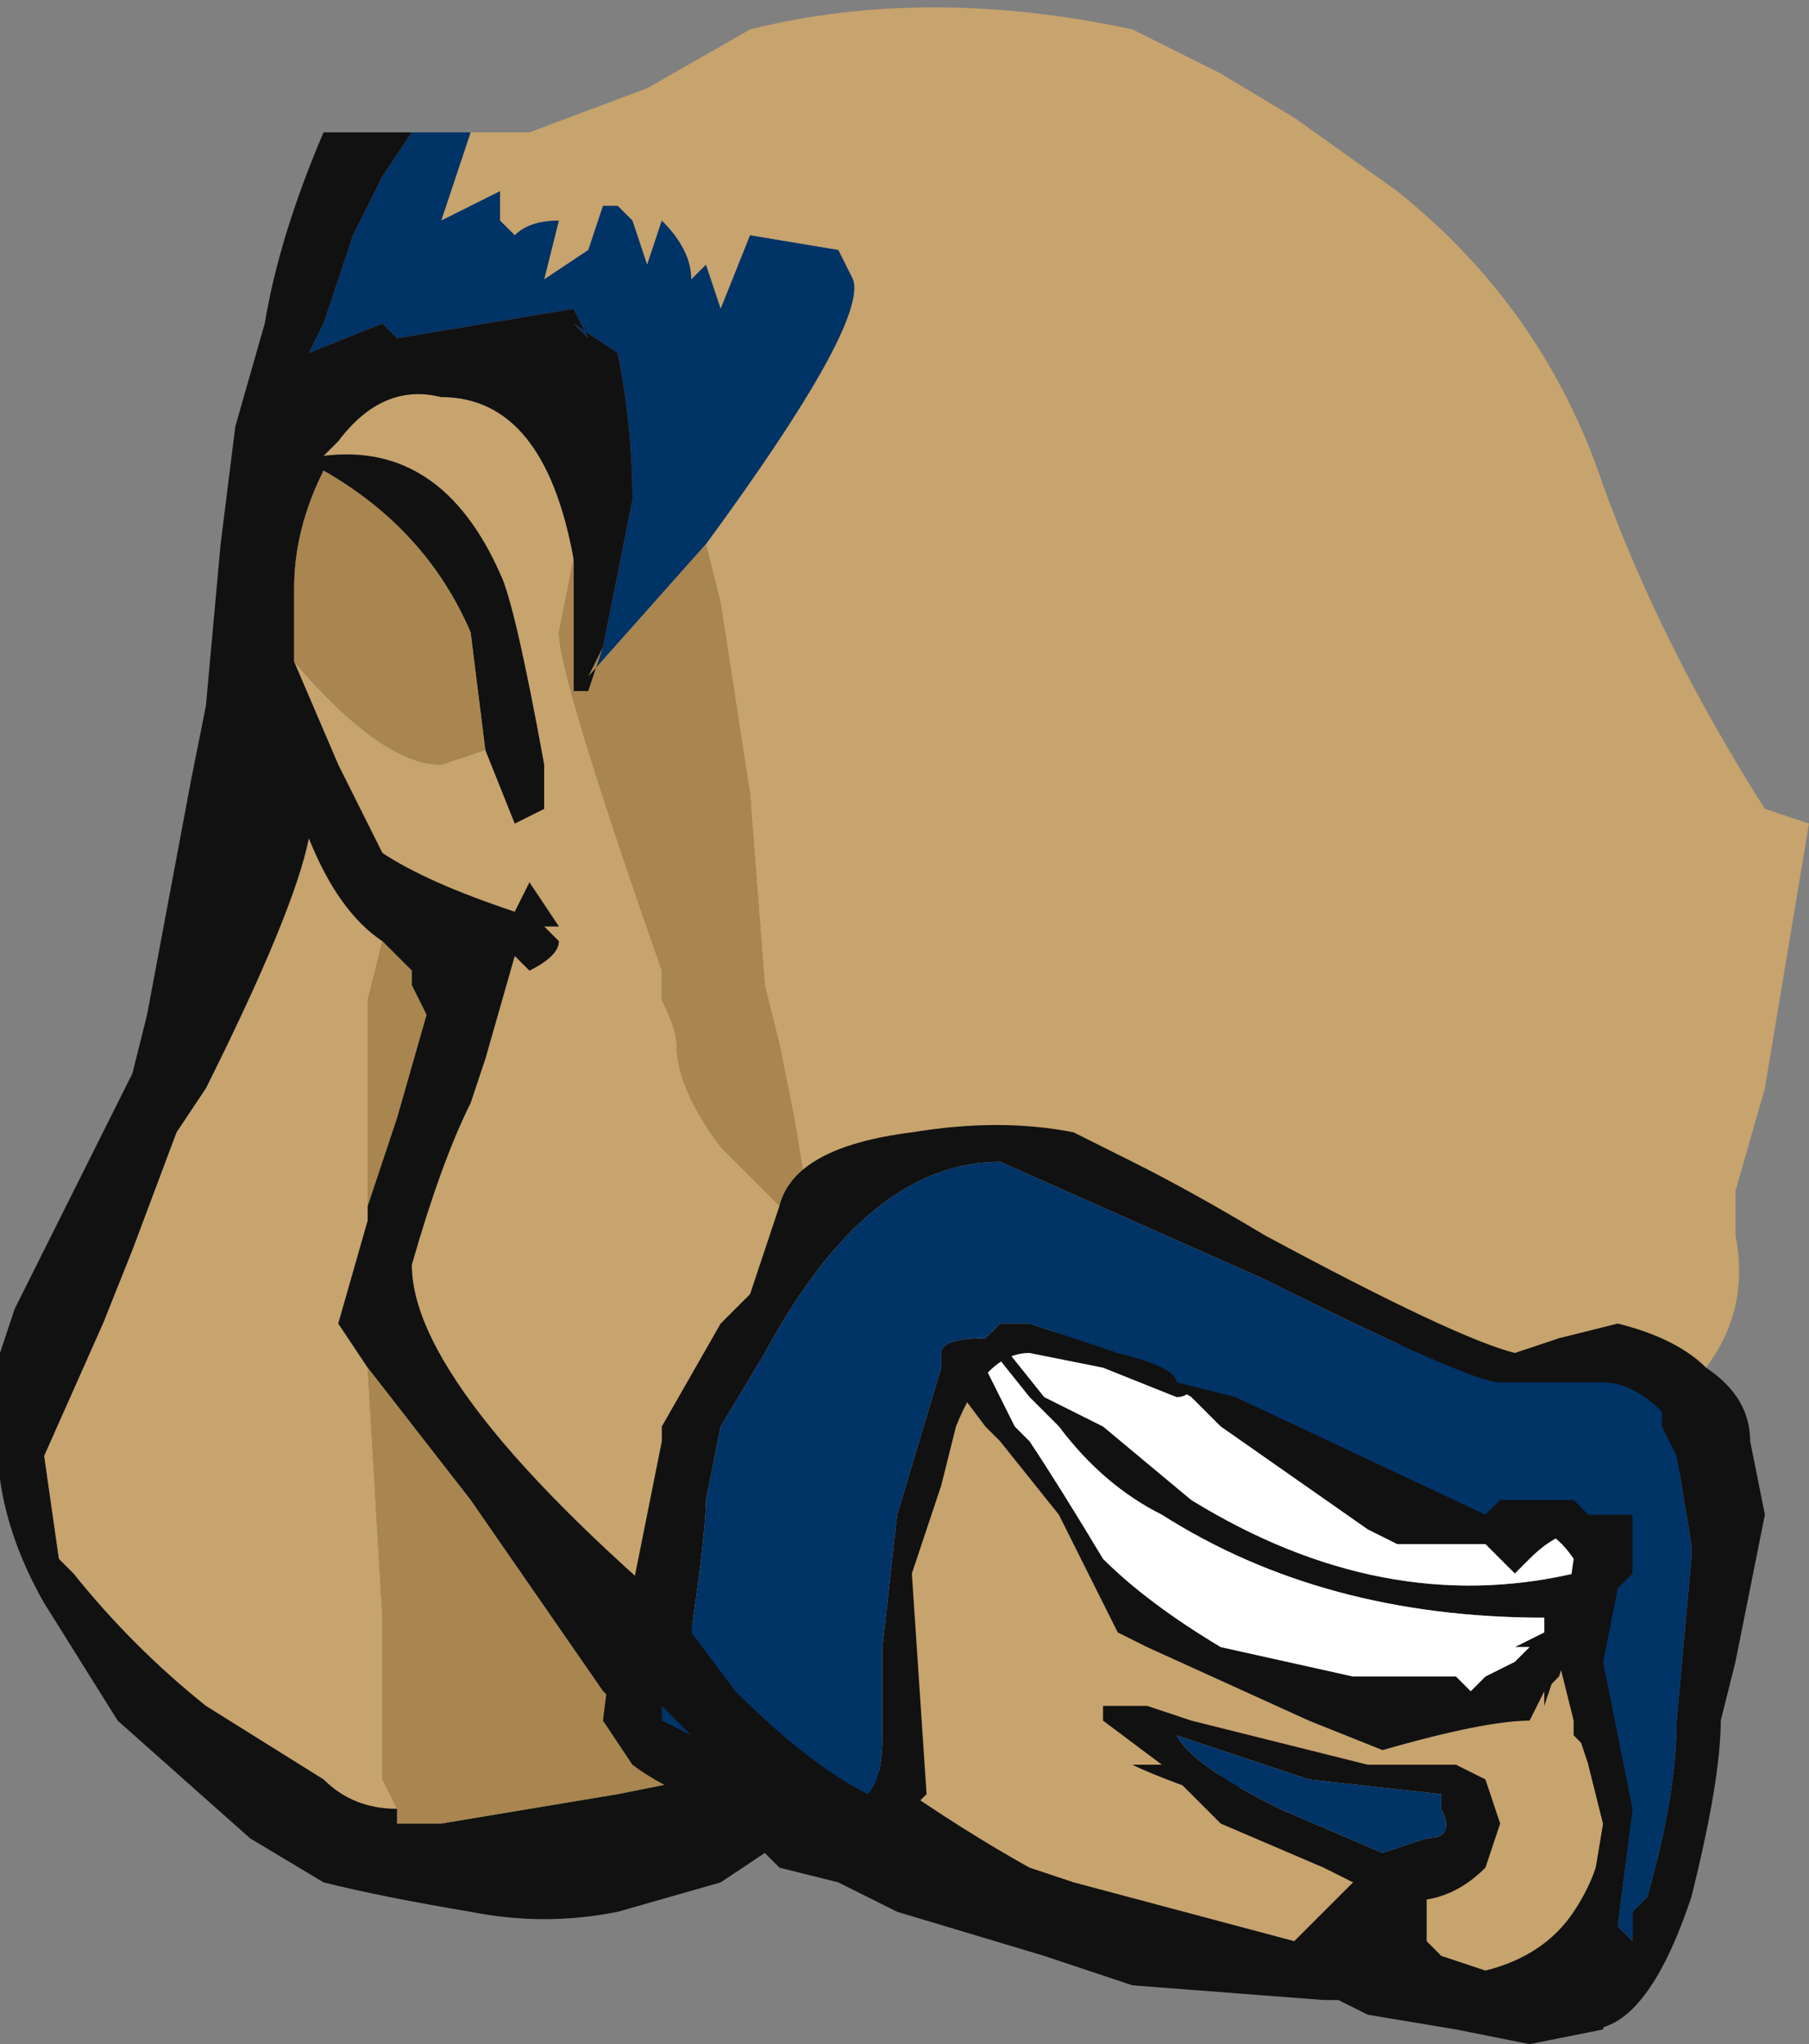 <?xml version="1.0" encoding="UTF-8" standalone="no"?>
<svg xmlns:ffdec="https://www.free-decompiler.com/flash" xmlns:xlink="http://www.w3.org/1999/xlink" ffdec:objectType="frame" height="48.65px" width="43.05px" xmlns="http://www.w3.org/2000/svg">
  <rect width="100%" height="100%" fill="#808080" stroke="none"/>
  <g transform="matrix(1.0, 0.0, 0.0, 1.0, 25.55, 11.9)">
    <use ffdec:characterId="61" height="6.95" transform="matrix(7.0, 0.0, 0.0, 7.0, -25.55, -11.9)" width="6.15" xlink:href="#shape0"/>
  </g>
  <defs>
    <g id="shape0" transform="matrix(1.0, 0.0, 0.0, 1.0, 3.65, 1.7)">
      <path d="M-2.05 -1.25 L-1.85 -1.25 -1.45 -1.4 -1.1 -1.6 Q-0.5 -1.75 0.2 -1.6 L0.5 -1.45 0.75 -1.3 1.1 -1.05 Q1.6 -0.65 1.8 -0.05 2.0 0.5 2.35 1.05 L2.5 1.1 2.35 2.0 2.25 2.35 2.25 2.5 Q2.3 2.75 2.15 2.95 L2.1 3.0 0.2 2.75 -0.45 2.95 -0.3 3.15 -0.25 3.2 -0.05 3.45 0.15 3.85 0.25 3.9 0.8 4.15 1.05 4.25 Q1.4 4.15 1.55 4.15 L1.6 4.05 1.65 4.0 1.7 3.85 1.7 4.2 1.75 4.25 1.75 4.3 1.8 4.5 Q1.8 4.65 1.7 4.8 1.6 4.95 1.4 5.0 L1.25 4.95 1.2 4.9 1.2 4.65 0.95 4.7 0.75 4.9 0.0 4.7 -0.15 4.65 Q-0.6 4.4 -1.15 3.95 -2.25 3.05 -2.25 2.6 -2.15 2.25 -2.05 2.05 L-2.0 1.9 -1.9 1.55 -1.85 1.6 Q-1.75 1.55 -1.75 1.5 L-1.8 1.45 -1.75 1.45 -1.85 1.3 -1.9 1.4 Q-2.2 1.3 -2.35 1.2 L-2.5 0.9 -2.65 0.55 Q-2.35 0.9 -2.15 0.9 L-2.0 0.85 -1.9 1.1 -1.8 1.05 -1.8 0.9 Q-1.9 0.35 -1.95 0.25 -2.15 -0.2 -2.55 -0.15 L-2.5 -0.2 Q-2.35 -0.4 -2.15 -0.35 -1.8 -0.35 -1.7 0.2 L-1.75 0.45 Q-1.75 0.6 -1.4 1.6 L-1.4 1.7 Q-1.35 1.8 -1.35 1.85 -1.35 2.0 -1.2 2.2 L-0.9 2.5 -0.9 2.4 -0.95 2.1 -1.0 1.85 -1.05 1.65 -1.1 1.0 -1.2 0.35 -1.25 0.15 Q-0.7 -0.6 -0.75 -0.75 L-0.8 -0.85 -1.1 -0.9 -1.2 -0.65 -1.25 -0.8 -1.3 -0.75 Q-1.3 -0.85 -1.4 -0.95 L-1.45 -0.8 -1.5 -0.95 -1.55 -1.0 -1.6 -1.0 -1.65 -0.85 -1.8 -0.75 -1.75 -0.95 Q-1.85 -0.95 -1.9 -0.9 L-1.95 -0.95 -1.95 -1.05 -2.15 -0.95 -2.05 -1.25 M0.55 4.35 L0.35 4.3 0.2 4.3 Q0.3 4.35 0.6 4.45 L0.55 4.35 M-2.65 0.5 L-2.65 0.55 -2.65 0.5 M-2.35 1.5 L-2.4 1.7 -2.4 2.4 -2.4 2.45 -2.5 2.8 -2.4 2.95 -2.35 3.8 -2.35 4.35 -2.3 4.45 Q-2.45 4.45 -2.55 4.35 L-2.95 4.1 Q-3.2 3.9 -3.4 3.65 L-3.45 3.6 -3.5 3.25 -3.3 2.8 -3.2 2.55 -3.05 2.15 -2.95 2.0 Q-2.65 1.4 -2.6 1.15 -2.5 1.4 -2.35 1.5" fill="#c7a36d" fill-rule="evenodd" stroke="none"/>
      <path d="M-2.05 -1.25 L-2.15 -0.95 -1.95 -1.05 -1.95 -0.95 -1.9 -0.9 Q-1.85 -0.95 -1.75 -0.95 L-1.8 -0.75 -1.65 -0.85 -1.6 -1.0 -1.55 -1.0 -1.5 -0.95 -1.45 -0.8 -1.4 -0.95 Q-1.3 -0.85 -1.3 -0.75 L-1.25 -0.8 -1.2 -0.65 -1.1 -0.9 -0.8 -0.85 -0.75 -0.75 Q-0.7 -0.6 -1.25 0.15 L-1.65 0.6 -1.6 0.5 Q-1.55 0.25 -1.5 0.0 -1.5 -0.25 -1.55 -0.5 L-1.7 -0.6 -1.65 -0.55 -1.7 -0.65 -2.3 -0.55 -2.35 -0.6 -2.6 -0.5 -2.55 -0.6 -2.45 -0.9 -2.35 -1.1 -2.25 -1.25 -2.05 -1.25" fill="#003366" fill-rule="evenodd" stroke="none"/>
      <path d="M-1.7 0.2 Q-1.8 -0.35 -2.15 -0.35 -2.35 -0.4 -2.5 -0.2 L-2.55 -0.15 Q-2.15 -0.2 -1.95 0.25 -1.9 0.35 -1.8 0.9 L-1.8 1.05 -1.9 1.1 -2.0 0.85 -2.05 0.45 Q-2.2 0.1 -2.55 -0.1 -2.65 0.1 -2.65 0.3 L-2.65 0.5 -2.65 0.55 -2.5 0.9 -2.35 1.2 Q-2.2 1.3 -1.9 1.4 L-1.85 1.3 -1.75 1.45 -1.8 1.45 -1.75 1.5 Q-1.75 1.55 -1.85 1.6 L-1.9 1.55 -2.0 1.9 -2.05 2.05 Q-2.15 2.25 -2.25 2.6 -2.25 3.05 -1.15 3.95 -0.6 4.4 -0.15 4.65 L0.0 4.7 0.75 4.9 0.95 4.7 1.2 4.65 1.2 4.9 1.25 4.95 1.4 5.0 Q1.6 4.95 1.7 4.8 1.8 4.65 1.8 4.5 L1.75 4.3 1.75 4.25 1.7 4.2 1.7 3.85 1.65 4.0 1.6 4.05 1.55 4.15 Q1.4 4.15 1.05 4.25 L0.8 4.15 0.25 3.9 0.15 3.85 -0.05 3.45 -0.25 3.2 -0.3 3.15 -0.45 2.95 0.2 2.75 2.1 3.0 1.8 5.2 1.55 5.25 1.3 5.2 1.0 5.15 0.9 5.1 0.85 5.1 0.2 5.05 -0.1 4.95 -0.6 4.8 Q-0.7 4.75 -0.8 4.7 L-1.0 4.65 -1.05 4.6 -1.2 4.7 -1.55 4.8 Q-1.8 4.85 -2.05 4.8 -2.35 4.75 -2.55 4.7 L-2.8 4.55 -3.25 4.15 -3.5 3.75 Q-3.7 3.4 -3.65 3.05 L-3.65 2.9 -3.6 2.75 -3.2 1.95 -3.15 1.75 -3.0 0.95 -2.95 0.7 -2.9 0.15 -2.85 -0.25 -2.75 -0.6 Q-2.7 -0.9 -2.55 -1.25 L-2.25 -1.25 -2.35 -1.1 -2.45 -0.9 -2.55 -0.6 -2.6 -0.5 -2.35 -0.6 -2.3 -0.55 -1.7 -0.65 -1.65 -0.55 -1.7 -0.6 -1.55 -0.5 Q-1.5 -0.25 -1.5 0.0 -1.55 0.25 -1.6 0.5 L-1.65 0.65 -1.7 0.65 -1.7 0.55 Q-1.7 0.35 -1.7 0.2 M0.15 2.9 L-0.3 2.8 -0.1 3.05 0.1 3.15 0.4 3.4 Q1.05 3.8 1.7 3.65 L1.75 3.5 Q1.65 3.5 1.55 3.6 L1.5 3.65 1.4 3.55 1.1 3.55 1.0 3.5 0.5 3.15 0.4 3.05 0.15 2.9 M1.55 3.9 L1.5 3.9 1.6 3.85 1.6 3.8 Q0.85 3.8 0.3 3.45 0.1 3.35 -0.05 3.15 L-0.15 3.05 -0.35 2.8 -0.35 2.85 -0.2 3.15 -0.15 3.2 Q-0.05 3.35 0.1 3.6 0.25 3.75 0.5 3.9 L0.95 4.0 1.3 4.0 1.35 4.05 1.4 4.0 1.5 3.95 1.55 3.9 M0.55 4.35 L0.6 4.45 Q0.3 4.35 0.2 4.3 L0.35 4.3 0.55 4.35 M-2.4 2.4 L-2.3 2.1 -2.2 1.75 -2.25 1.65 -2.25 1.6 -2.35 1.5 Q-2.5 1.4 -2.6 1.15 -2.65 1.4 -2.95 2.0 L-3.05 2.15 -3.2 2.55 -3.3 2.8 -3.5 3.25 -3.45 3.6 -3.4 3.65 Q-3.2 3.9 -2.95 4.1 L-2.55 4.35 Q-2.45 4.45 -2.3 4.45 L-2.3 4.5 -2.15 4.5 -1.55 4.4 -1.3 4.35 -1.6 4.05 -2.05 3.4 -2.4 2.95 -2.5 2.8 -2.4 2.45 -2.4 2.4" fill="#111111" fill-rule="evenodd" stroke="none"/>
      <path d="M1.55 3.9 L1.5 3.95 1.4 4.0 1.35 4.05 1.3 4.0 0.95 4.0 0.5 3.9 Q0.25 3.75 0.1 3.6 -0.05 3.35 -0.15 3.2 L-0.2 3.15 -0.35 2.85 -0.35 2.8 -0.15 3.05 -0.05 3.15 Q0.1 3.35 0.3 3.45 0.85 3.8 1.6 3.8 L1.6 3.85 1.5 3.9 1.55 3.9 M0.15 2.9 L0.4 3.05 0.5 3.15 1.0 3.5 1.1 3.55 1.4 3.55 1.5 3.65 1.55 3.6 Q1.65 3.5 1.75 3.5 L1.7 3.65 Q1.05 3.8 0.4 3.4 L0.1 3.15 -0.1 3.05 -0.3 2.8 0.15 2.9" fill="#ffffff" fill-rule="evenodd" stroke="none"/>
      <path d="M-1.25 0.15 L-1.2 0.35 -1.1 1.0 -1.05 1.65 -1.0 1.85 -0.95 2.1 -0.9 2.4 -0.9 2.5 -1.2 2.2 Q-1.35 2.0 -1.35 1.85 -1.35 1.8 -1.4 1.7 L-1.4 1.6 Q-1.75 0.6 -1.75 0.45 L-1.7 0.2 Q-1.7 0.35 -1.7 0.55 L-1.7 0.65 -1.65 0.65 -1.6 0.5 -1.65 0.6 -1.25 0.15 M-2.0 0.85 L-2.15 0.9 Q-2.35 0.9 -2.65 0.55 L-2.65 0.5 -2.65 0.3 Q-2.65 0.1 -2.55 -0.1 -2.2 0.1 -2.05 0.45 L-2.0 0.85 M-2.35 1.5 L-2.25 1.6 -2.25 1.65 -2.2 1.75 -2.3 2.1 -2.4 2.4 -2.4 1.7 -2.35 1.5 M-2.4 2.95 L-2.05 3.4 -1.6 4.05 -1.3 4.35 -1.55 4.4 -2.15 4.5 -2.3 4.5 -2.3 4.45 -2.35 4.35 -2.35 3.8 -2.4 2.95" fill="#a9854f" fill-rule="evenodd" stroke="none"/>
      <path d="M0.35 3.0 L0.4 3.0 Q0.4 3.05 0.35 3.05 L0.1 2.95 -0.15 2.9 Q-0.3 2.9 -0.4 3.15 L-0.45 3.35 -0.55 3.65 -0.5 4.4 -0.55 4.45 -0.5 4.45 -0.45 4.5 -0.5 4.55 -0.6 4.6 -0.95 4.5 Q-1.3 4.45 -1.5 4.3 L-1.6 4.15 -1.55 3.75 -1.55 3.65 -1.5 3.7 -1.4 3.2 -1.4 3.15 -1.2 2.8 -1.1 2.7 -1.0 2.4 Q-0.95 2.2 -0.55 2.15 -0.25 2.1 0.0 2.15 L0.2 2.25 Q0.4 2.35 0.65 2.5 1.3 2.85 1.5 2.9 L1.65 2.85 1.85 2.8 Q2.05 2.85 2.15 2.95 2.3 3.05 2.3 3.2 L2.35 3.45 2.25 3.95 2.2 4.15 Q2.2 4.35 2.1 4.75 1.95 5.2 1.75 5.2 1.7 5.2 1.7 5.15 L1.65 5.1 Q1.65 5.0 1.75 4.8 L1.8 4.5 1.75 4.3 1.7 4.15 1.65 3.95 1.6 4.1 1.6 3.85 1.65 3.95 1.7 3.6 Q1.6 3.45 1.45 3.5 1.4 3.55 1.4 3.45 L1.45 3.4 1.7 3.4 1.75 3.45 1.8 3.45 1.85 3.45 1.9 3.45 1.9 3.65 1.85 3.7 1.8 3.95 1.9 4.45 1.85 4.85 1.9 4.9 1.9 4.8 1.95 4.75 Q2.05 4.4 2.05 4.15 L2.1 3.6 2.1 3.55 2.05 3.25 2.0 3.15 2.0 3.1 Q1.9 3.0 1.8 3.0 L1.45 3.0 Q1.35 3.0 0.65 2.65 L-0.25 2.25 Q-0.7 2.25 -1.05 2.9 L-1.2 3.15 -1.25 3.4 Q-1.25 3.5 -1.3 3.85 L-1.15 4.05 Q-0.9 4.3 -0.7 4.4 -0.65 4.35 -0.65 4.2 L-0.65 4.15 Q-0.65 4.05 -0.65 3.9 L-0.6 3.45 -0.45 2.95 -0.45 2.9 Q-0.45 2.85 -0.3 2.85 L-0.25 2.8 -0.15 2.8 0.15 2.9 Q0.35 2.95 0.35 3.0 M0.8 4.35 L0.35 4.2 Q0.4 4.3 0.7 4.45 L1.05 4.6 1.2 4.55 Q1.3 4.55 1.25 4.45 L1.25 4.4 0.8 4.35 M1.3 4.3 L1.4 4.35 1.45 4.5 1.4 4.65 Q1.25 4.8 1.05 4.75 L0.85 4.65 0.5 4.5 0.3 4.3 0.1 4.15 0.1 4.1 0.25 4.1 0.4 4.15 1.0 4.3 1.3 4.3 M-1.3 4.2 L-1.4 4.1 -1.4 4.15 -1.3 4.2" fill="#111111" fill-rule="evenodd" stroke="none"/>
      <path d="M1.4 3.45 L0.55 3.05 0.35 3.0 Q0.35 2.95 0.15 2.9 L-0.15 2.8 -0.25 2.8 -0.3 2.85 Q-0.45 2.85 -0.45 2.9 L-0.45 2.95 -0.6 3.45 -0.65 3.9 Q-0.65 4.05 -0.65 4.15 L-0.65 4.2 Q-0.65 4.35 -0.7 4.4 -0.9 4.3 -1.15 4.05 L-1.3 3.85 Q-1.25 3.5 -1.25 3.4 L-1.2 3.15 -1.05 2.9 Q-0.7 2.25 -0.25 2.25 L0.65 2.65 Q1.35 3.0 1.45 3.0 L1.8 3.0 Q1.9 3.0 2.0 3.1 L2.0 3.15 2.05 3.25 2.1 3.55 2.1 3.6 2.05 4.15 Q2.05 4.4 1.95 4.75 L1.9 4.8 1.9 4.9 1.85 4.85 1.9 4.45 1.8 3.95 1.85 3.7 1.9 3.65 1.9 3.45 1.85 3.45 1.8 3.45 1.75 3.45 1.7 3.4 1.45 3.4 1.4 3.45 M0.8 4.35 L1.25 4.4 1.25 4.45 Q1.3 4.55 1.2 4.55 L1.05 4.6 0.7 4.45 Q0.4 4.3 0.35 4.2 L0.8 4.35 M-1.3 4.2 L-1.4 4.15 -1.4 4.1 -1.3 4.2" fill="#003366" fill-rule="evenodd" stroke="none"/>
    </g>
  </defs>
</svg>
